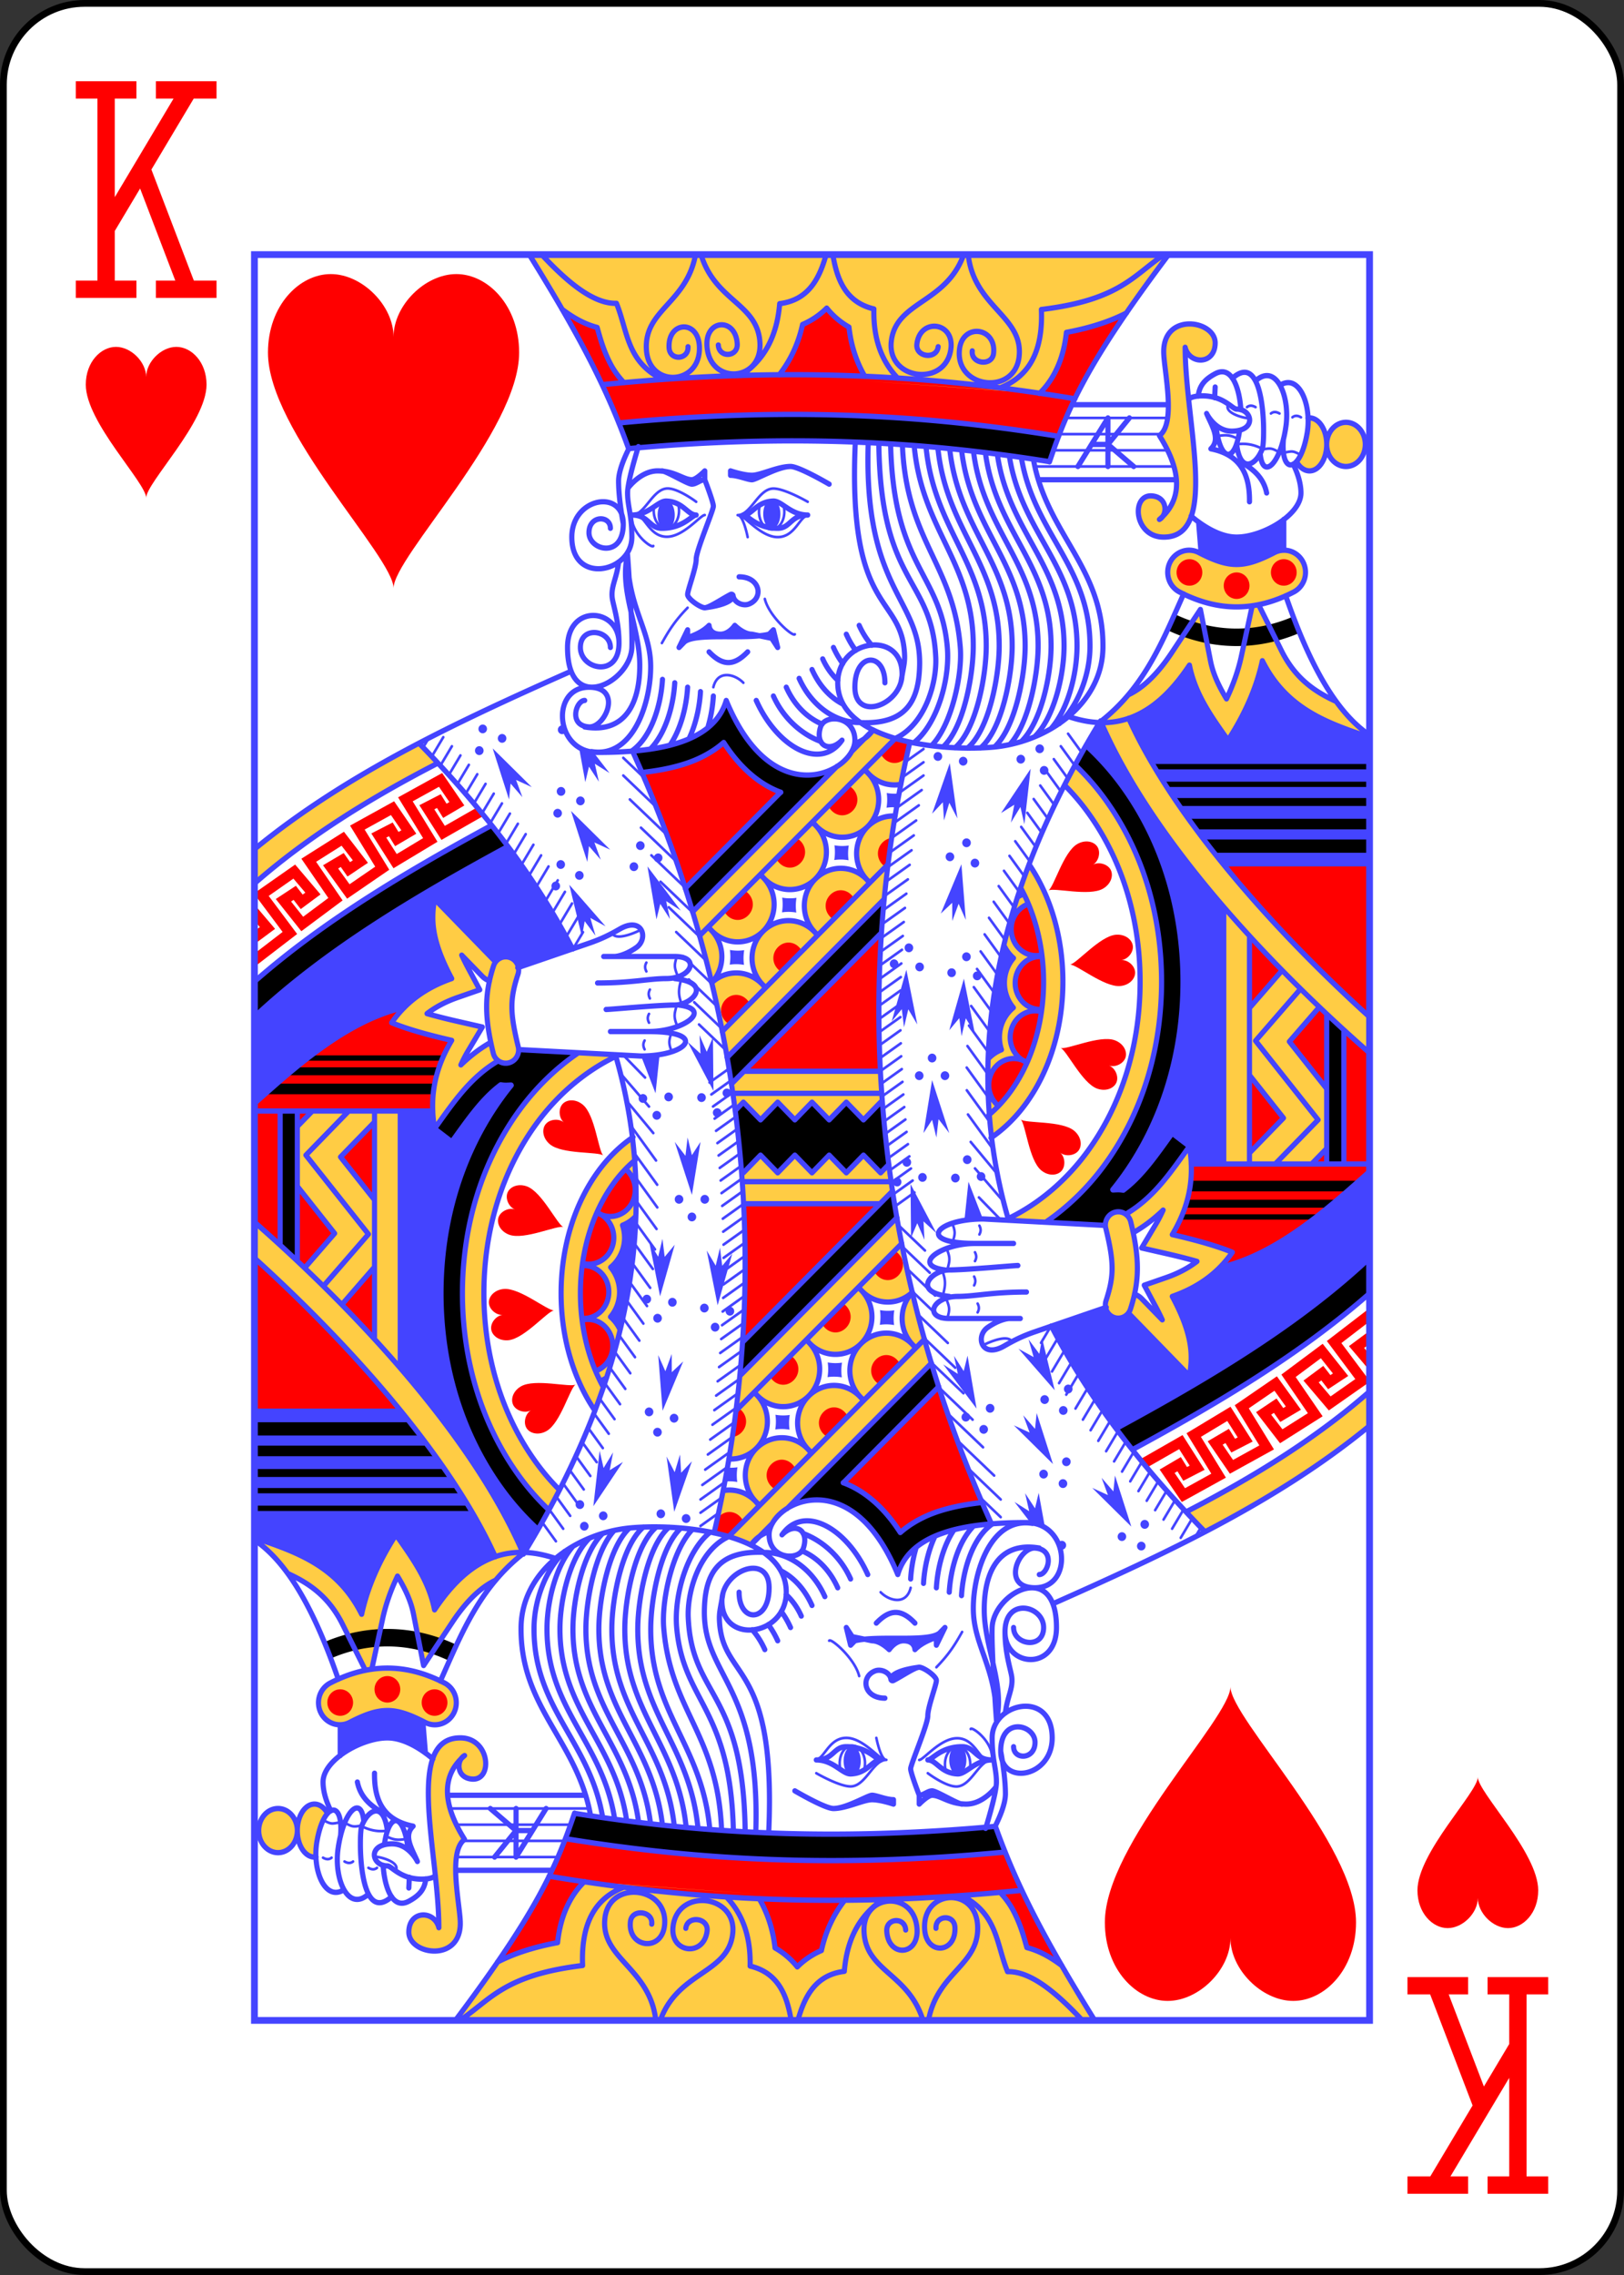 <svg xmlns="http://www.w3.org/2000/svg" xmlns:xlink="http://www.w3.org/1999/xlink" width="240" height="336" viewBox="-120 -168 240 336" preserveAspectRatio="none"><rect x="-120" y="-168" width="240" height="336" fill="#333333" stroke="none"/><defs><path id="A" d="M-82.4-130.4H82.4v260.8H-82.4z"/></defs><symbol id="B" viewBox="-500 -500 1000 1000" preserveAspectRatio="xMinYMid"><path d="M-285-460h200m-100 0v920m-100 0h200M85-460h200m-100 20l-355 595M85 460h200m-100-20L-10-70" stroke="red" stroke-width="80" stroke-linecap="square" stroke-miterlimit="1.5" fill="none"/></symbol><symbol id="C" viewBox="-600 -600 1200 1200" preserveAspectRatio="xMinYMid"><path d="M0-300c0-100 100-200 200-200s200 100 200 250C400 0 0 400 0 500 0 400-400 0-400-250c0-150 100-250 200-250S0-400 0-300z" fill="red"/></symbol><symbol id="D" preserveAspectRatio="none" viewBox="0 0 1300 2000"><path fill="#fc4" d="M320.354 0c60.636 94.994 91.193 153.283 115.787 219.86 186.786-16.687 339.962-8.712 490.734 14.793C947.967 174.51 969.46 124.313 1065.727 0zM1090 78.564c-15 .062-30 8.936-30 31.436 0 20 14.992 80.996-5 95 26.055 40.33 25.883 70.236 3.9 91.48 5.286-7.545 3.077-21.75-12.342-23.123C1021.667 271.14 1025 320 1060 320c65.192 0 25-130 25-215 5 20 35 20 35-5 0-12.748-15-21.497-30-21.436zM1230 185c-.633 0-1.266.045-1.897.135.27 16.532-3.98 32.956-13.363 49.256 3.8 6.73 9.38 10.61 15.26 10.61 11.046 0 20-13.43 20-30s-8.954-30-20-30zm20 30a22.5 25 0 0 0 22.5 25 22.5 25 0 0 0 22.5-25 22.5 25 0 0 0-22.5-25 22.5 25 0 0 0-22.5 25zm-49.88 119.84a25.003 25.003 0 0 0-11.299 2.799c-35.528 17.764-52.113 17.764-87.64 0a25.003 25.003 0 1 0-22.359 44.723c28.37 14.185 56.31 19.305 84.367 15.393l-12.596 56.838c-3.547 16.006-9.343 32.204-17.385 48.61-8.742-14.062-15.645-27.995-18.7-43.143l-11.72-58.13-33.434 48.975c-18.028 26.407-34.973 40.588-50.74 47.77-3.208 5.616-19.317 22-28.877 29.156l-3.338.31.69 1.535c-.208.132-.44.295-.637.412.274.006.548.002.822.006C1045.5 660.94 1178.456 800.588 1300 904.242v-40.715c-111.405-98.016-228-224.936-280.81-338.262 24.2-8.04 47.876-26.675 70.81-60.266 6.67 33.087 26.02 58.938 45 85 19.905-29.886 33.326-59.885 40-90 28.146 55 76.6 70.8 125 86.7v-2.834c-15.518-10.11-29.132-22.122-39.064-37.816-26.513-11.63-48.277-27.34-63.68-57.44l-26.66-52.096c13.47-2.64 26.977-7.35 40.584-14.154a25.003 25.003 0 0 0-11.061-47.521zM721.127 538.338l-24.783 24.313c-3.44 6.355-9.802 12.743-17.63 17.307L510.768 744.115a1384.97 1384.97 0 0 1 22.34 80.496c15.82-16.563 15.728-42.643-.223-59.05-1.295-1.33-2.677-2.578-3.875-3.986 1.37 1.234 2.58 2.653 3.875 3.986 16.362 16.83 43.27 17.206 60.098.844s17.208-43.27.846-60.098c-1.366-1.405-2.83-2.713-4.086-4.2 1.45 1.297 2.72 2.795 4.086 4.2 16.362 16.83 43.27 17.208 60.098.846s17.208-43.27.846-60.098c-1.437-1.478-2.98-2.85-4.295-4.418 1.528 1.357 2.857 2.94 4.295 4.418 16.362 16.83 43.27 17.208 60.098.846s17.208-43.27.846-60.1c-1.507-1.55-3.13-2.983-4.504-4.633 1.607 1.417 2.995 3.08 4.504 4.633 9.838 10.12 24.057 14.694 37.986 11.795a1300.94 1300.94 0 0 1 10.508-47.437c-15.57-3.203-30.436-7.746-43.082-13.822zm-6.258 109.564c-16.83 16.362-17.208 43.27-.846 60.098 1.12 1.15 2.303 2.24 3.35 3.445-1.178-1.08-2.23-2.294-3.35-3.445-16.362-16.83-43.27-17.208-60.098-.846s-17.208 43.27-.846 60.098c1.2 1.224 2.453 2.376 3.56 3.662-1.255-1.143-2.37-2.438-3.56-3.662-16.362-16.83-43.27-17.208-60.098-.846s-17.208 43.27-.846 60.1c1.26 1.296 2.6 2.5 3.77 3.877-1.332-1.205-2.51-2.58-3.77-3.877-15.97-16.427-42.08-17.232-59.025-1.88a1372.76 1372.76 0 0 1 17.916 84.4L734.19 729.773c3.062-31.157 7.286-62.468 12.72-93.918-11.875-.592-23.502 3.747-32.04 12.047zm241.977-69.66l-12.512 22.57a258.88 258.88 0 0 1 26.76 30.346c40.312 53.644 61.406 120.996 61.406 192.37s-21.093 138.726-61.406 192.37c-23.73 31.58-55.716 59.03-93.498 76.514l45.037 3.34c26.85-17.853 49.978-40.256 68.447-64.834 43.835-58.332 66.42-131.092 66.42-207.39s-22.586-149.06-66.42-207.39a283.65 283.65 0 0 0-34.234-37.896zm-204.822 29.742l-3.842 20.584 3.842-20.584zm150.88 83.053c-43.345 110.77-55.473 213.145-43.953 308.992 14.996-9.728 28.7-22.9 40.195-38.2 27.3-36.33 43.355-85.002 43.355-138.303 0-50.7-14.527-97.213-39.598-132.5zM1130 741.3V1030h105l15-17.574V944.78l-43.512-53.4 33.828-37.89-43.32-41.572L1160 853.36V774zM570.734 925l-14.627 14.322 4.344 30.227L570 960l20 20 20-20 20 20 20-20 20 20 20-20 20 20 20-20 2.236 2.236L729.818 925zM1160 929.314l39.627 48.63-39.627 39.63zM1090 1010c-21.1 28.415-40.88 57.832-74.31 76.92a15.002 15.002 0 0 0-23.164 16.074c9.715 38.86 9.7 53.517.322 81.62a15.002 15.002 0 0 0 25.971 14.207L1090 1270c3.764-21.35 4.836-44.933-20-90 29.406-9.92 53.114-26.17 70-50-16.654-6.66-39.96-13.326-70-20 22.693-36.974 25.104-69.34 20-100zm-30.66 72.21c-2.4 5.17-5.098 10.453-8.516 16.02l-16.504 26.89 30.8 6.844c12.616 2.803 23.682 5.594 33.682 8.346-10.233 7.616-22.108 13.686-35.992 18.37l-25.506 8.606 12.992 23.574c3.17 5.75 5.774 10.884 8.055 15.67l-23.62-23.62a22.4 22.4 0 0 0-8.715-5.549c4.89-21.744 4.288-42.223-1.607-69.652.823-.36 1.634-.774 2.428-1.242 12.46-7.113 23.026-15.42 32.504-24.258zM1300 1287.623c-63.402 53.97-136.274 97.473-213.895 136.4l22.383 22.426c68.06-34.6 132.96-73.233 191.512-119.96z"/></symbol><symbol id="E" preserveAspectRatio="none" viewBox="0 0 1300 2000"><path fill="red" d="M667.13 60.605c-7.782 7.603-17.327 14.042-28.16 18.557-4.972 22.292-14.542 41.39-27.148 56.947-57.83.426-118.197 3.3-181.547 8.973-6.182-6.936-11.54-14.35-15.54-21.9-8.068-15.23-11.816-28.962-15.193-40.678-14.958-3.78-28.374-11.3-40.654-20.223 29.074 48.754 48.962 87.64 65.6 127.744 195.866-17.4 355.945-8.977 513.148 15.52 14.906-38.016 34.875-77.296 79.13-139.66-17.867 9.1-40.336 16.83-70.18 22.223-2.84 26.208-11.877 48.573-27.486 65.252a94.42 94.42 0 0 1-3.928 3.955l-203.953-14.262 203.133 13.8c-65.998-9.5-133.04-16.083-203-18.97-9.36-15.97-15.92-34.72-18.256-55.77-10.278-5.666-19.065-13.105-25.975-21.5zM1090 345a15 15 0 1 0 0 30 15 15 0 1 0 0-30zm110 0a15 15 0 1 0 0 30 15 15 0 1 0 0-30zm-55 15a15 15 0 1 0 0 30 15 15 0 1 0 0-30zM747 548l-17.08 16.857c.85 1.97 2.09 3.843 3.72 5.52 6.944 7.142 17.604 7.29 24.746.348a19.02 19.02 0 0 0 2.074-2.377l3.398-16.23zm-199.945 4.58c-13.256 11.37-29.45 19.387-46.06 24.488-15.724 4.83-32.378 7.76-49.045 9.994 18.804 42.608 35.625 86.046 50.39 130.656l111.373-108.9c-23.62-8.164-47.028-26.43-66.66-56.23zm-44.713 165.14l-.016.016.188.496-.172-.512zm190.193-116.287l-23.44 22.947c.845 1.872 2.044 3.65 3.6 5.25 6.944 7.142 17.604 7.29 24.746.348s7.293-17.604.35-24.746c-1.586-1.632-3.368-2.898-5.256-3.8zm50.36 59.363c-3.8.37-7.524 2.043-10.598 5.03-7.142 6.944-7.29 17.604-.348 24.746.74.762 2.534 1.95 4.074 2.916zm-111.02.027l-23.6 23.092c.836 1.768 1.99 3.447 3.47 4.967 6.944 7.142 17.604 7.293 24.746.35s7.29-17.606.348-24.748c-1.508-1.55-3.19-2.77-4.973-3.66zM1300 690.012l-170.836.102c51.65 61.762 111.97 121.6 170.836 173.402zm-616.2 29.96c-4.426-.062-8.876 1.636-12.447 5.107-7.142 6.944-7.29 17.604-.348 24.746 1.232 1.268 2.582 2.316 4.008 3.143l24.055-23.55c-.777-1.4-1.767-2.752-2.97-3.988-3.472-3.57-7.873-5.395-12.3-5.457zm-112.594.246l-23.73 23.232c.824 1.665 1.934 3.247 3.332 4.686 6.944 7.142 17.604 7.29 24.746.348s7.29-17.604.348-24.746c-1.43-1.47-3.014-2.643-4.695-3.52zm331.207 15.656c-12.14 3.718-20.203 15.212-20.203 28.17 0 16.57 13.016 30 29.072 30 2.23 0 4.454-.265 6.766.13-.613.858-1.366.828-2.12.828-16.056 0-29.072 13.43-29.072 30s13.016 30 29.072 30c.615 0 1.23-.02 1.7 1.23-2.547.64-5.02.31-7.504.31-16.056 0-29.072 13.43-29.072 30 0 10.74 5.554 20.47 14.24 25.85-3.236-1.212-6.662-1.857-10.133-1.857-16.056 0-29.072 13.43-29.072 30 0 9.245 4.13 17.972 11.52 23.424C900.532 930.564 920 878.85 920 823.527c0-30.75-6.036-60.83-17.586-87.654zm-171.395 32.18L571.2 924.543l158.576.34c-2.723-51.57-2.412-103.855 1.242-156.83zm429.223 5.037l-.242 78.85 36.947-41.236c-12.348-13.43-24.516-25.885-36.705-37.613zm-537.385 6.133c-4.426-.062-8.876 1.637-12.447 5.11-7.142 6.944-7.293 17.604-.35 24.746 1.31 1.35 2.757 2.447 4.285 3.297l23.928-23.432a18.56 18.56 0 0 0-3.117-4.264c-3.472-3.57-7.873-5.395-12.3-5.457zm-60.943 59.254c-4.426-.062-8.876 1.636-12.447 5.107-7.142 6.944-7.293 17.604-.35 24.746 1.39 1.43 2.928 2.58 4.557 3.447l23.8-23.303c-.816-1.613-1.903-3.145-3.262-4.543-3.472-3.57-7.873-5.393-12.3-5.455zm678.402 15.016l-33.828 37.89 43.512 53.4v-82.447zm29.5 25.582l.313 150.926H1300V904.26l-30.193-25.186zM1160 929.314v88.26l39.627-39.63zm90 83.578L1232.318 1030h17.787zm50 17.12l-207.918.24c.98 24.864-4.38 50.904-22.082 79.748 30.04 6.674 53.346 13.34 70 20-4.213 5.945-8.85 11.418-14.428 16.93 68.457-14.52 130.475-70.54 174.428-108.885zm-1.736 164.57l-48.064 35.9 33.17 43.13-28.812 19.615-13.892-15.89 3.092-2.227 7.924 9.96 23.426-14.978-29.79-36.447-48.12 34.863 30.887 43.734-29.664 18.227-13.135-16.522 3.19-2.08 7.45 10.32 24.1-13.867-28.08-37.834-49.14 32.764 28.688 45.504-30.644 16.443-12.147-17.26 3.31-1.89 6.834 10.738 24.87-12.436-25.82-39.412-51.275 30.016 28.875 45.8-30.644 16.443-12.147-17.26 3.31-1.89 6.834 10.738 24.87-12.436-25.75-39.305-49.443 27.47 8 9.275 37.508-20.838 12.248 18.695-3.13 1.564-7.166-11.262-24.69 14.11 25.853 36.74 51.356-27.557-29.125-46.2 30.725-17.984 12.178 18.588-3.13 1.564-7.166-11.262-24.69 14.11 25.853 36.74 51.356-27.557-29.312-46.496 29.914-19.947 13.244 17.846-3.033 1.744-7.812-10.822-23.824 15.527 27.957 35.166 49.623-30.5-31.426-44.5 29.352-21.266 14.092 17.242-2.95 1.885-8.31-10.447-23.072 16.625 29.568 33.82 47.48-32.322v-1.254l-32.87-42.74 29.11-21.744 3.758 4.598v-18.96zm.76 25.103l-23.072 16.625 24.05 27.508v-18.233l-6.336-7.248 3.092-2.227 3.244 4.078v-19.275z"/></symbol><symbol id="F" preserveAspectRatio="none" viewBox="0 0 1300 2000"><path fill="#44f" d="M603.152 277.127a10 16.642 0 0 0-10 16.641 10 16.642 0 0 0 10 16.643 10 16.642 0 0 0 10-16.643 10 16.642 0 0 0-10-16.641zM480 278.357A10 16.642 0 0 0 470 295a10 16.642 0 0 0 10 16.643A10 16.642 0 0 0 490 295a10 16.642 0 0 0-10-16.643zm720.082 21.563C1184.405 311.755 1162.23 320 1145 320c-16.3 0-32.597-8.856-44.22-17.086l1.633 35.3c34.293 17.19 50.878 17.2 86.406-.574a24.89 24.89 0 0 1 11.238-2.795zM530 420c-10 10-24.607 13.168-25.584 14.406L500 440c8.827-11.184 57.87-5.19 88.768-8.246L580 430c-10 0-20-10-20-10s-6.717 10-16.717 10C530 430 530 420 530 420zm58.768 11.754L605 435l-5-5c-3.328.787-7.126 1.348-11.232 1.754zM1175 460c-6.674 30.115-20.095 60.114-40 90-18.98-26.062-38.33-51.913-45-85-22.902 33.546-46.544 52.183-70.8 60.172 24.822 53.374 63.838 109.79 109.855 164.81l170.943.018V546.7c-48.4-15.9-96.854-31.7-125-86.7zm-188.602 68.14c-5.778 9.182-11.348 18.312-16.768 27.652 15.487 14.084 29.388 29.297 41.436 45.328 47.354 63.015 71.434 141.175 71.434 222.408s-24.078 159.394-71.434 222.4c-3.338 4.443-6.82 8.822-10.373 13.275 2.7.03 5.286-.14 7.934-.033 1.484.06 2.865.277 4.27.455 22.057-16.13 38.06-39 57.03-64.54L1090 1010c1.05 6.306 1.782 12.684 2.055 19.58l37.807.42.66-289.316c-60.507-69.222-113.196-142.19-144.123-212.545zm-71.094 26.615a5 5 0 0 0-1.953 9.525 5 5 0 0 0 4.238-9.057 5 5 0 0 0-2.285-.469zm-118.52 8.67a5 5 0 0 0-.941 9.918 5 5 0 1 0 1.791-9.838 5 5 0 0 0-.85-.08zm96.46 3.1a5 5 0 0 0-1.953 9.525 5 5 0 0 0 4.238-9.057 5 5 0 0 0-2.285-.469zM826.3 568.8a5 5 0 0 0-.943 9.918 5 5 0 0 0 1.791-9.838 5 5 0 0 0-.848-.08zm-15.7 7.23l-20.592 57.234 12.525-12.965 1.334 20.574 6.215-19.957 9.44 17.727zm109.818 3.193a5 5 0 0 0-1.953 9.527 5 5 0 1 0 4.238-9.059 5 5 0 0 0-2.285-.469zm-15.54 3.172l-34.482 50.11 15.414-9.35-3.945 20.234 11.1-17.717 4.615 19.543zM737.12 609.82a53.15 53.15 0 0 1-.234 16.674c3.906-.564 7.86-.69 11.787-.38l2.93-15.787c-4.823.493-9.7.323-14.482-.506zm92.875 51.4a5 5 0 0 0-1.045 9.854 5 5 0 1 0 2.387-9.711 5 5 0 0 0-1.342-.143zm-153.818 7.844a53.15 53.15 0 0 1-.234 16.674 53.15 53.15 0 0 1 16.674.234 53.15 53.15 0 0 1 .234-16.674 53.15 53.15 0 0 1-16.674-.234zm134.48 7.998a5 5 0 0 0-1.045 9.854 5 5 0 1 0 2.387-9.711 5 5 0 0 0-1.342-.143zm29.133 7.16a5 5 0 0 0-1.045 9.854 5 5 0 1 0 2.387-9.711 5 5 0 0 0-1.342-.143zm-15.61 6.273l-24.033 55.88 13.29-12.18.082 20.615 7.416-19.54 8.344 18.266zm-208.943 37.82A53.15 53.15 0 0 1 615 745a53.15 53.15 0 0 1 16.674.234 53.15 53.15 0 0 1 .234-16.674 53.15 53.15 0 0 1-16.674-.234zM763.2 780.182a5 5 0 0 0-.832 9.959 5 5 0 1 0 1.186-9.93 5 5 0 0 0-.354-.029zm110.396 2.29c-10.96 44.137-16.844 86.61-18.26 127.848l.193.508c4.283-4.47 9.52-7.995 15.38-10.203-1.534-4.455-2.36-9.207-2.36-14.086 0-13.505 6.336-25.728 16.19-33.564-6.465-7.527-10.387-17.353-10.387-27.973 0-10.72 3.992-20.632 10.566-28.186-4.72-3.988-8.568-9.01-11.324-14.344zm-319.307 5.11c.8 5.533.72 11.164-.234 16.672a53.15 53.15 0 0 1 16.674.234c-.8-5.533-.72-11.164.234-16.672a53.15 53.15 0 0 1-16.674-.234zm275.484 2.725a5 5 0 0 0-.332 9.959 5 5 0 1 0 1.184-9.93 5 5 0 0 0-.852-.029zm-84.338 7.96a5 5 0 0 0-.332 9.959 5 5 0 1 0 1.186-9.93 5 5 0 0 0-.854-.029zm30.145 3.55a5 5 0 0 0-5.061 4.408 5 5 0 1 0 9.93 1.184 5 5 0 0 0-4.869-5.592zm36.93 6.574a5 5 0 0 0-.332 9.959 5 5 0 1 0 1.184-9.93 5 5 0 0 0-.852-.029zM760 810l-17.04 58.393 11.707-13.71 2.596 20.45 4.977-20.3 10.5 17.113zm82.654 1.936a5 5 0 0 0-5.059 4.408 5 5 0 1 0 9.93 1.184 5 5 0 0 0-4.871-5.592zm-15.58 8.188l-17.04 58.393 11.707-13.71 2.596 20.45 4.977-20.3 10.5 17.113zM790 905a5 5 0 1 0 0 10 5 5 0 1 0 0-10zm-15 20a5 5 0 1 0 0 10 5 5 0 1 0 0-10zm30 0a5 5 0 1 0 0 10 5 5 0 1 0 0-10zm-15 10l-10 60 10-15 5 20 2.537-20.748L810 995zm41.168 85.12a5 5 0 0 0-5.203 5.281 5 5 0 1 0 9.984-.578 5 5 0 0 0-4.781-4.707zm-70.5 2.992a5 5 0 0 0-5.051 5.867 5 5 0 1 0 9.848-1.738 5 5 0 0 0-4.797-4.129zM1300 1038.55c-44.498 38.33-106.274 93.932-174.578 108.53-14.742 14.6-33.5 25.524-55.422 32.92 24.836 45.067 23.764 68.65 20 90l-71.174-71.176c-3.786 4.87-10.37 7.082-16.574 5.014-5.29-1.763-8.93-6.182-9.96-11.27l-63.36 21.008c21.407 40.022 46.9 78.808 75.71 116.182 109.285-57.818 212.277-117.477 295.36-193.248zm-307.71 154.018l.766-.254-.916-.598c.04.286.093.57.15.852zM847.3 1039.22a5 5 0 0 0-5.203 5.281 5 5 0 0 0 5.279 4.703 5 5 0 0 0-.076-9.988zm-68.383.98a5 5 0 0 0-5.051 5.867 5 5 0 1 0 9.848-1.738 5 5 0 0 0-4.797-4.129zm38.432.754a5 5 0 0 0-5.203 5.279 5 5 0 1 0 9.984-.578 5 5 0 0 0-4.781-4.705zm-67.977 4.46a5 5 0 0 0-5.049 5.867 5 5 0 1 0 9.848-1.738 5 5 0 0 0-4.799-4.129zm83.03 4.658l-4.727 43.863 21.557-1.672zm-67.514 2.656l.58 60.824 7.24-16.5 8.4 18.828L780 1095l15 13.342zm153.3 174.525L915 1245l-12.562-16.346 5.95 20.037-17.71-9.47 42.275 47.04zm-86.875 19.826l-4.45 17.47-11.36-17.203 4.5 20.412-16.986-10.713 38.797 49.95zm117.338 32.783a5 5 0 0 0-4.533 6.996 5 5 0 1 0 9.17-3.99 5 5 0 0 0-4.637-3.006zm-27.5 11.97a5 5 0 0 0-4.533 6.994 5 5 0 1 0 9.17-3.99 5 5 0 0 0-4.637-3.004zm-63.36 9.896a5 5 0 0 0-1.82.279 5 5 0 1 0 3.322 9.432 5 5 0 0 0-1.502-9.713zm85.094 2.46a5 5 0 0 0-4.535 6.994 5 5 0 0 0 9.17-3.988 5 5 0 0 0-4.635-3.006zm-113.39 7.508a5 5 0 0 0-1.82.279 5 5 0 1 0 3.322 9.432 5 5 0 0 0-1.502-9.713zm82.398.373L910 1330l-13.723-15.385 7.396 19.55-18.354-8.15 45.598 43.828zm-61.605 13.508a5 5 0 0 0-1.82.279 5 5 0 1 0 3.322 9.432 5 5 0 0 0-1.502-9.713zm96.33 36.72a5 5 0 0 0-4.51 7.322 5 5 0 0 0 8.854-4.647 5 5 0 0 0-4.344-2.676zm-26.562 13.945a5 5 0 0 0-4.51 7.322 5 5 0 1 0 8.854-4.648 5 5 0 0 0-4.344-2.674zm83.164 6.662l-1.88 17.93-13.725-15.385L995 1405l-18.354-8.148 45.596 43.826zm-60.586 4.072a5 5 0 0 0-4.51 7.324 5 5 0 1 0 8.854-4.648 5 5 0 0 0-4.344-2.676zm-28.383 15.498L910 1420l-11.566-17.064 4.744 20.355-17.113-10.508 18.98 23.838 16.61 5.37zm123.693 30.656a5 5 0 0 0-4.51 7.324 5 5 0 1 0 8.853-4.648 5 5 0 0 0-4.344-2.676zm-26.562 13.945a5 5 0 0 0-4.51 7.324 5 5 0 0 0 8.853-4.648 5 5 0 0 0-4.344-2.676zm-70.357 9.73a5 5 0 0 0-4.061 2.465l2.543 7.205a5 5 0 0 0 6.467-6.392 5 5 0 0 0-4.949-3.277zm92.936 1.006a5 5 0 0 0-4.51 7.322 5 5 0 0 0 8.853-4.647 5 5 0 0 0-4.344-2.676z"/></symbol><symbol id="G" preserveAspectRatio="none" viewBox="0 0 1300 2000"><path d="M631.533 181.016c-65.078-.14-133.435 2.915-206.787 9.697l11.316 29.096c186.863-16.634 340.04-8.662 490.852 14.756l10.643-28.7c-98.203-15.51-197.56-24.617-306.023-24.85zm441.234 226.17l-8.416 18.14c49.74 23.015 104.156 24.04 154.31 3.076l-7.596-18.488c-45.317 19.084-93.23 18.174-138.3-2.73zM550 505c-11.907 39.688-58.598 53.443-109.68 57.092 3.9 7.73 7.574 15.85 11.31 24.242 16.99-1.506 33.643-4.436 49.367-9.266 16.608-5.1 32.803-13.12 46.06-24.488 19.633 29.798 43.04 48.065 66.508 56.377L502.246 717.46l8.428 26.354L678.96 579.81C647.595 599.015 588.798 596.705 550 505zm419.578 51.05l-12.732 22.19a283.65 283.65 0 0 1 34.234 37.896c43.834 58.33 66.42 131.1 66.42 207.39s-22.585 149.06-66.42 207.39c-18.47 24.578-41.597 46.98-67.844 64.816l68.64 3.56c.2-8.48 7.048-15.48 15.75-15.133 3.496.14 6.72 1.482 8.64 3.213 32.85-19.533 52.63-48.954 73.732-77.373l-20.07-14.904c-18.972 25.55-34.974 48.4-57.03 64.54-1.406-.178-2.787-.396-4.27-.455-2.647-.106-5.234.063-7.87.182l10.31-13.424c47.355-63.016 71.434-141.178 71.434-222.4s-24.08-159.393-71.434-222.408a308.44 308.44 0 0 0-41.488-45.068zM1047.11 577l3.727 6H1300v-6zm12.473 20l4.055 6H1300v-6zm12.5 18.5l6.297 9H1300v-9zm16.828 23.5l9.03 12H1300v-12zm17.93 23.5l12.016 15H1300v-15zm-372.664 67.47l-183.115 179.3 5.045 30.05 174.945-171.3zM1250 862.334V1030h20V880.37zM570 960l-9.55 9.55 4.422 35.45h171.262l-3.898-42.764L730 960l-20 20-20-20-20 20-20-20-20 20-20-20-20 20zm521.46 89l-1.78 12h184.168l13.994-12zm-3.914 21.5l-2.953 9h166.777l10.963-9zm-5.852 16.5l-2.64 6H1233.6l7.908-6zM1300 1136.5c-83.082 75.77-186.077 135.418-295.393 193.078l18.996 23.95c99.8-52.704 195.444-107.903 276.396-177.014z"/></symbol><symbol id="H" preserveAspectRatio="none" viewBox="0 0 1300 2000"><path stroke="#44f" stroke-linecap="round" stroke-linejoin="round" stroke-width="6" fill="none" d="M520.672.153c16.67 52.963 65.937 55.088 68.644 99.564 2.734 44.917-59.29 48.357-61.782 3.426-1.684-30.367 33.643-31.912 35.304-1.958.83 14.977-21.235 16.2-22.065 1.224M514.21.15c-10.564 54.813-59.517 62.307-57.285 106.91 2.25 44.944 64.274 41.505 61.782-3.426-1.684-30.367-36.965-27.996-35.304 1.958.83 14.977 22.896 13.753 22.065-1.224M832.117.15c6.783 59.167 64.417 69.896 59.33 115.353-5.005 44.72-74.794 36.48-69.517-8.208 3.566-30.204 43.242-25.103 39.724 4.7-1.76 14.897-26.586 11.965-24.828-2.932M826.8.195c-20.6 55.295-78.7 52.503-84.328 97.72-5.55 44.657 64.24 52.898 69.517 8.208 3.566-30.204-36.206-34.484-39.724-4.7-1.76 14.897 23.07 17.828 24.828 2.932m118.068 52.952a94.44 94.44 0 0 0 3.928-3.956c15.6-16.68 24.647-39.044 27.487-65.252 29.844-5.393 52.312-13.12 70.105-21.992m-147.452 84.828c31.576-11.865 50.335-38.363 48.176-88.74 91.85-10.837 107.24-38.864 143.197-62.267M358.634 61.953c12.533 9.25 25.95 16.772 40.907 20.552 3.377 11.716 7.126 25.447 15.194 40.677 4 7.55 9.357 14.965 16.11 21.9m44.983-3.605c-42.083-20.4-40.427-54.228-53.77-86.258-27.123.768-57.764-24.58-87.183-55.16M611.68 136.292c12.678-15.588 22.3-34.75 27.3-57.13 10.834-4.514 20.377-10.953 28.16-18.557 6.91 8.405 15.696 15.843 25.975 21.51 2.335 21.05 8.895 39.8 18.48 55.838M666.44.097c-8.125 28.527-21.5 51.556-54.118 55.484-3.387 40.084-20.275 65.198-45.133 81.448M750 140c-18.053-18.314-28.71-43.235-27.843-78.43C690 54.08 679.26 29.526 674.32.086m390.8.687c-95.776 123.77-117.196 173.86-138.283 233.967M320.68.467c60.503 94.808 90.905 152.9 115.537 219.445m-11.47-29.2c195.606-18.087 355.686-9.666 512.81 15.153m-501.494 13.942c186.863-16.634 340.04-8.66 490.85 14.757m-521.54-87.207c211.067-20.772 383.092-11.45 551.22 16m-77.583 929.777C829.86 928.444 851.682 742.21 986.4 528.14c57.772 131.42 191.48 271.967 313.637 376.14m-192.617 541.58c-72.615-72.347-134.28-149.487-178.48-232.4M-.017 673.517c108.13-86.3 237.93-144.97 369.274-201.67m394.895 80.27c-77.42 322.262-23.657 629.835 95.2 885.7M510.827 744.4L679.12 579.613m-65.62 29.264L502.326 717.734m16.563 53.76L747.18 547.96M557.656 950H731.37m-180.306-40.728l183.115-179.3m4.544-39.438l-193.307 189.28m10.69 59.5l174.945-171.3M729.818 925H570.734M385 505c-10 0-19.402 28.553 5 30 18.973 1.125 40-45 0-45-45 0-40.13 73.84 9.87 73.84C464.79 563.84 535 555 550 505c55 130 150.188 80.355 150 45-.147-27.73-35-30-40-15-6.834 20.5 10 30 25 15M560.45 969.55L570 960l20 20 20-20 20 20 20-20 20 20 20-20 20 20 20-20 2.236 2.236M589.452 702.39a42.5 42.5 0 0 1 3.53 64.016 42.5 42.5 0 0 1-63.712-5.087m181.59-177.803a42.5 42.5 0 0 1 4.011 64.385 42.5 42.5 0 0 1-64.072-5.577m-.64.63a42.5 42.5 0 0 1 3.769 64.201 42.5 42.5 0 0 1-63.894-5.332m-61.28 60.012a42.5 42.5 0 0 1 4.295 62.813m-.02.082a42.5 42.5 0 0 1 62.633 5.896m.493-.484a42.5 42.5 0 0 1-3.171-63.734 42.5 42.5 0 0 1 63.437 4.721m97.254-171.116a42.5 42.5 0 0 1-42.11-17.188m6.006 128.43a42.5 42.5 0 0 1-2.7-63.354 42.5 42.5 0 0 1 32.054-11.959M656.86 770.7a42.5 42.5 0 0 1-2.935-63.544 42.5 42.5 0 0 1 63.252 4.48m-21.04-148.685l25.117-24.594m-269.5 48.2c16.874-1.73 33.527-4.658 49.25-9.488 16.608-5.1 32.803-13.12 46.06-24.488 19.633 29.798 43.04 48.065 66.574 56.457m335.51-85.78c48.707 15.887 96.192 7.172 140.86-58.257 6.67 33.087 26.02 58.938 45 85 19.905-29.886 33.326-59.885 40-90 28.14 54.988 76.577 70.79 124.966 86.687m.05 316.87c-111.46-98.063-228.127-225.08-280.9-338.45M893.15 717.07A132.614 176.472 0 0 1 920 823.528a132.614 176.472 0 0 1-64.023 151.033m2.616 25.863c15.352-10.124 29.055-23.296 40.55-38.594 27.3-36.33 43.355-85.002 43.355-138.303 0-50.7-14.527-97.213-39.442-132.898m-25.462 401.784c37.782-17.484 69.766-44.935 93.498-76.514 40.313-53.646 61.406-120.998 61.406-192.37s-21.094-138.725-61.406-192.37c-8.01-10.66-16.963-20.85-26.76-30.346m-21.7 494.94c26.85-17.853 49.978-40.255 68.448-64.833 43.835-58.33 66.42-131.092 66.42-207.39s-22.586-149.06-66.42-207.39a283.65 283.65 0 0 0-34.234-37.896m43.783 480.822c3.62-4.305 7.1-8.684 10.438-13.127 47.355-63.016 71.434-141.178 71.434-222.4s-24.08-159.393-71.434-222.408c-12.047-16.03-25.948-31.245-41.488-45.068m193.615-158.325l-12.6 56.865c-3.547 16.006-9.343 32.204-17.385 48.61-8.742-14.062-15.645-27.995-18.7-43.143l-11.72-58.13-33.434 48.975c-18.028 26.407-34.973 40.59-50.74 47.77m242.323 7.375c-26.513-11.63-48.278-27.34-63.68-57.44l-26.666-52.107M985.512 529.677c52.75-39.676 73.688-93.2 97.756-145.363m116.85-49.474a25.003 25.003 0 0 0-11.299 2.799c-35.528 17.764-52.113 17.764-87.64 0a25.003 25.003 0 1 0-22.359 44.723c44.472 22.236 87.887 22.236 132.36 0a25.003 25.003 0 0 0-11.061-47.521m2.13 51.562c25.84 72.738 56.575 130.842 97.73 157.772m.03 743.446c-63.404 53.972-136.28 97.475-213.904 136.404m213.947-247.52c-80.96 69.126-176.63 124.322-276.448 177.035m276.43-217.036c-83.086 75.78-186.104 135.42-295.428 193.084M1092.024 1030H1300m-140-100.686l39.627 48.63-39.627 39.63m90-72.793l-43.512-53.4 33.828-37.89m-43.32-41.57L1160 853.36m72.426 176.64l17.574-17.574M1130 741.3V1030m30-256v256m58.5-197.108l-51.424 57.6L1240 980l-50 50m60-167.666V1030m20-149.63V1030m-140.906-340H1300m-292.373 394.16a15.002 15.002 0 0 0-15.1 18.834c9.715 38.86 9.7 53.517.322 81.62a15.002 15.002 0 1 0 28.459 9.486c10.632-31.897 10.608-57.24.322-98.38a15.002 15.002 0 0 0-14.004-11.559m11.193 114.66L1090 1270c3.764-21.35 4.836-44.933-20-90 29.406-9.92 53.114-26.17 70-50-16.654-6.66-39.96-13.326-70-20 22.693-36.974 25.104-69.34 20-100-21.103 28.42-40.883 57.84-74.32 76.927m285.04-49c-44.55 38.348-106.667 94.502-175.68 109.493m-133.303-47.843l-142.058-7.325c-55 0-78.958 27.747-9.678 27.747m250-110l-20.07-14.904c-18.972 25.55-34.974 48.4-57.03 64.54-1.406-.178-2.787-.396-4.27-.455-2.647-.106-5.234.064-7.87.183M900 1175c-40 0-60 5-80 5-30 0-40 25-10 25h82.857M890 1145c-5 0-60 5-80 5s-45 25 0 30m75-60h-45c-40 0-75 25-35 30m188.056 42.315L910 1220c-15 5-25 10-35.965 16.14C847.496 1250.995 840 1225 855 1215s25-10 25-10m144.382-97.28c.832-.363 1.65-.78 2.454-1.253 12.46-7.113 23.026-15.42 32.504-24.258-2.4 5.17-5.098 10.453-8.516 16.02l-16.504 26.89 30.8 6.844c12.616 2.803 23.682 5.594 33.682 8.346-10.233 7.616-22.108 13.686-35.992 18.37l-25.506 8.606 12.992 23.574c3.17 5.75 5.774 10.884 8.055 15.67l-23.62-23.62c-2.55-2.618-5.58-4.48-8.815-5.587m74.732-874.55l3 36.016m96.35-38.95v35.008M1085 105c0 85 40.192 215-25 215-35 0-38.333-48.86-13.432-46.642C1065 275 1064.564 294.986 1055 300c25.797-21.415 27.524-52.396 0-95 19.992-14.004 5-75 5-95 0-45 60-35.495 60-10 0 25-30 25-35 5m6.905 191.162C1102.5 304.94 1123.745 320 1145 320c30 0 75-25 75-50 0-11.753-4.42-23.507-9.105-32.662m-121.94-73.746c3.168-2.072 8.087-3.592 16.044-3.592 25 0 35 15 40 15 18.23 0 23.95 24.45-5 25-19.996.38-30-20-30-20 6.156 14.16 16.642 29.114 5 40 35.23 6.8 45.444 29.923 45 60m-40.466-117.823c.078-3.88.23-7.94.466-12.177m28.51 49.16c-5.5 37.794-22.848 36.236-27.74-6.067m-20.532-32.75c1.3-12.08 7.92-19.14 19.762-25.345 21.1-11.063 28.913 21.39 29.933 40.77m-9.915-35.647c39.55-34.246 38.25 71.703 34.982 79.877-8.15 20.377-26.266 27.467-29.98-5.804m22.005-71.097c23.913-20.97 40.376 17.032 35.512 51.08-6.248 43.735-27.345 61.842-30.05 31.063m23.194-77.205c21.887-13.738 37.104 22.058 31.556 54.05-7.883 45.456-31.28 48.413-27.638 6.775m28.504-23.728A13.4 13.4 0 0 1 1230 185c11.046 0 20 13.43 20 30s-8.954 30-20 30c-5.88 0-11.46-3.88-15.26-10.61M1295 215a22.5 25 0 0 1-22.5 25 22.5 25 0 0 1-22.5-25 22.5 25 0 0 1 22.5-25 22.5 25 0 0 1 22.5 25m-341.742-45h112.004m-151.248 85h160.773M1150 235c14.42 7.86 26.457 17.773 30 35M917.772 854.94a29.072 30 0 0 1-1.844.06 29.072 30 0 0 1-29.072-30 29.072 30 0 0 1 29.072-30 29.072 30 0 0 1 2.261.091m-.28-1.838a29.072 30 0 0 1-6.627.79 29.072 30 0 0 1-29.072-30 29.072 30 0 0 1 19.991-28.499m-1.55 179.358a29.072 30 0 0 1-19.601-28.364 29.072 30 0 0 1 29.072-30 29.072 30 0 0 1 7.361.978m-50.202 106.67a29.072 30 0 0 1-11.195-23.657 29.072 30 0 0 1 29.072-30 29.072 30 0 0 1 15.406 4.559m-43.942 56.35a42.03 42.03 0 0 0 1.481 1.361M873.7 782.12c2.645 5.685 6.493 10.705 11.212 14.693-6.574 7.554-10.566 17.466-10.566 28.186 0 10.62 3.92 20.446 10.387 27.973-9.856 7.836-16.19 20.06-16.19 33.564 0 4.88.825 9.63 2.36 14.086-5.858 2.208-11.095 5.733-15.38 10.203m41.266-186.62c-2.593.984-5.044 2.215-7.334 3.66M735 485c0-35-35-35-35 5s55 20 55-15c0-50-75-40-75 10 0 64.14 114.105 78.02 179.105 73.02 64.638-4.972 129.54-48.5 130.074-113.317.746-90.608-65.255-127.78-81.056-212.612M707.267 530.174C755.952 531.73 775 510 775.484 463.588 776.263 389.015 710 380 715.528 213.414m5.697 324.97l.095.003m217.015-7.12c22.326-20.788 35.47-55.564 35.726-86.564.752-91.32-65.077-128.36-79.996-214.62m34.43 307.052c20.324-22.527 30.2-62.56 30.447-92.432.758-92.032-64.87-128.934-78.907-216.646m29.508 318.054c22.985-22.02 34.02-69.662 34.28-101.408.763-92.7-64.57-129.468-77.772-218.566m27.904 325.5c23.373-22.23 34.486-74.91 34.75-106.924.768-93.264-64.097-129.913-76.572-220.198m28.43 330.446c22.26-23.704 32.765-78.976 33.022-110.248.772-93.798-63.556-130.33-75.343-221.753m24.5 334.774c24.186-21.867 35.456-80.458 35.724-113.02.777-94.313-62.965-130.73-74.092-223.265m22.102 337.387c25.054-20.935 36.598-80.996 36.87-114.122.78-94.807-62.32-131.1-72.82-224.72m20.733 339.023c25.2-20.77 36.694-81.08 36.968-114.302.784-95.182-61.497-131.396-71.5-225.836m19.976 339.765c24.886-21.108 36.132-80.904 36.404-113.93.787-95.558-60.656-131.68-70.17-226.958M802.71 557.75c24.172-21.85 35.006-80.47 35.275-113.045.8-95.934-59.795-131.965-68.833-228.086M789.24 556.3c23.22-22.886 36.265-79.83 33.625-111.606C815 350 760 325 755.378 215.488m13.2 337.536c27.376-21.005 42.47-72.122 39.16-108.32C800 360 745 355 741.643 214.755m5.536 333.204c34.297-15.474 48.468-62.336 47.1-91.76C790 365 730 375 727.914 214.05m25.92 269.68c3.03-18.43 4.706-21.396 3.976-32.608-4.37-67.102-66.31-43.674-57.35-238.486M685 550c-25 35-75.4 8.408-100-45m75.345 46.462C638.38 543.637 616.83 525.685 605 500m116.224 38.385c-5.458 7.64-12.9 12.66-21.454 15.286m-37.93-21.843C645.218 525.066 629.78 511.233 620 490m86.506 39.95c-26.158.828-55.97-16.223-71.506-49.95m51.413 29.317C672.032 502.23 658.868 489.25 650 470m30.252 12.308c-7.07-6.296-13.188-14.37-17.79-24.36m23.407 5.25c-4.097-5.395-7.768-11.464-10.87-18.198m25.973 3.333c-4.14-5.43-7.845-11.543-10.973-18.333m29.672 12.515c-5.643-6.262-10.64-13.76-14.672-22.515M385 535c48.677 7.96 64.36-29.036 64.212-70.306C449.06 422.457 425 380 435 340m-42.2 222.915c48.677 7.96 69.287-55.308 69.138-96.578C461.786 424.1 435 400 435 340m4.65 222.422c23.015-15.528 34.298-51.97 36.05-81.286M461.4 560.17c18.025-17.666 27.05-49.2 28.6-75.17m-5.707 70.81C497.096 537.654 503.696 511.85 505 490m1.532 58.498C514.63 532.015 518.97 512.27 520 495m8.437 41c3.734-11.97 5.878-24.53 6.563-36M435 340s5.983 80.02 5 105c-1.55 39.43-75 77.65-75 0 0-50 60-45 60-5s-45 30-45 5 35-20 35 0m9.54-96.806c-1.9 17.88-8.925 27.048-7.487 40.237C417.89 396.104 425 415 425 440m22.585-222.507C443.343 230.942 435 258.813 435 270c0 15 5 25 5 50 0 40-70 55-70 0 0-45 60-55 60-15s-40 30-40 10 25-20 25-5m21.84-90.784c-5.71 10.94-12.324 26.063-12.324 37.426C424.516 277.258 430 305 430 305m5.41-40.41S450 245 470 245s30 10 40 10c5 0 15-10 15-10v10c-5 0-9.815 4.89-15 5-5 0-30-15-35-15m195 15s-35-20-45-20c-15 0-35 10-45 10s-25-5-25-5v5c8.447 0 20.18 5.024 25 5 4.956-.025 30-15 45-15m-100 15s10 25 10 30-20 50-20 60-10 35-10 40 15 15 20 15 20-10 30-15c4.472-2.236 10 10-30 15m40-35c25 0 28.892 24.48 11.232 30.895-6.715 2.44-16.723-1.566-18.133-9.11M505 425l-10 20 10-10v-10m100 0l5 20-10-15 5-5m-105 15l4.415-5.594C505.393 433.167 520 430 530 420c0 0 0 10 13.284 10 10 0 16.716-10 16.716-10s10 10 20 10l25 5-5-5c-28.367 6.712-90-2.67-100 10m30 10c16.912 17.225 30 15 45 0M440 295c20 0 30.345-16.238 40.337-15.82C500 280 505 295 515 295c-5 0-15 15-40 15-15 0-15-15-35-15m205 0c-20 0-30.345-16.238-40.337-15.82C585 280 580 295 570 295c5 0 15 15 40 15 15 0 15-15 35-15m375-110l-25 30 30 25m-49.092-25H995m-35 25l35-55v55"/></symbol><symbol id="I" preserveAspectRatio="none" viewBox="0 0 1300 2000"><path stroke="#44f" stroke-linecap="round" stroke-linejoin="round" stroke-width="3" fill="none" d="M801.772 1151.052c4.937 11.41 3.38 18.268.82 27.537m3.708 3.763c4.937 11.41 3.996 13.137 1.437 22.406m-1.026-79.458c4.937 11.41 3.79 14.368 1.232 23.637M946.25 185h118.23m-125.875 18.333h118.166M931.6 221.667h132.955M910 240h161.887M1145 215c10.035-1.68 20.034.026 30 5m-52.495-14.373c10.035-1.68 14.698-1.616 24.663 3.358m28.826 11.568c10.035-1.68 10.182-1 20.148 3.974m4.063-.217c10.035-1.68 9.606-2.45 19.572 2.524M1135 170c-5 10 21.253 16.102 24.957 15.288M1185 180c3.035-2.388 6.42-1.983 10 0m15.04 4.3c3.035-2.388 6.42-1.983 10 0m-62.956-11.494c3.035-2.388 6.42-1.983 10 0M840 1130c2.31 4.324 1.48 7.3 0 10m-1.026 17.504c2.31 4.324 1.48 7.3 0 10m4.105 20.583c2.31 4.324 1.48 7.3 0 10M445 295c10 0 15 24.165 35.337 24.59C500 320 520 295 525 295m120.817.406c-10 0-15 24.165-35.337 24.59-19.663.41-39.663-24.59-44.663-24.59M440 295c15 0 23.452-28.016 40-30 12.603-1.51 35 15 35 15m130 0s-29.105-16.413-41.708-14.902c-16.548 1.984-25 30-40 30C570 295 575 320 575 320m-135-20c2.62 18.998 24.184 33.085 25 30m40 70c-15 15-21.764 25.737-30 40m120-50c5 20 33.235 43.592 35 40m-95 60c5-20 25-15 35-5m-76.008-202.265A14.758 20 0 0 1 495 290a14.758 20 0 0 1-10.671 19.218m-6.207.575A14.758 20 0 0 1 465.484 290a14.758 20 0 0 1 .34-4.269m18.504 23.487a14.758 20 0 0 1-4.087.782 14.758 20 0 0 1-2.121-.208m138.693-25.54a14.758 20 0 0 1 .928 6.98 14.758 20 0 0 1-9.416 18.644m-13.53-2.005a14.758 20 0 0 1-6.569-16.639 14.758 20 0 0 1 1.104-7.589m18.996 26.232a14.758 20 0 0 1-5.342 1.356 14.758 20 0 0 1-8.189-3.361M780 560l-20.952 14.505M780 575l-24.725 17.117M780 590l-28.277 19.576m26.14-3.097l-29.288 20.277m25.925-2.948l-28.955 20.046m25.883-2.92l-28.496 19.728m25.735-2.816l-28.2 19.53m25.596-2.72l-27.772 19.226m25.567-2.7l-27.53 19.06m25.42-2.598l-27.18 18.817m25.422-2.6l-26.908 18.63m25.295-2.512l-26.654 18.453m25.293-2.5l-26.336 18.233m25.188-2.437L729.69 789.83m25.186-2.437l-25.814 17.87m25.098-2.375l-25.688 17.784m24.763 12.857l-25.237 17.472m25.55-32.688l-25.34 17.542m24.764 12.856l-24.9 17.24m24.966-2.284l-24.824 17.186m24.924-2.255l-24.525 16.98m24.926-2.256l-24.445 16.924m24.894-2.235l-24.183 16.742m24.897-2.236l-24.098 16.683m24.88-2.224l-23.866 16.523m24.88-2.224l-23.78 16.463m24.873-2.22l-23.568 16.316m24.873-2.22L735.4 995.87m24.878-2.223l-23.292 16.125m24.88-2.224l-23.22 16.074m24.897-2.236l-23.04 15.95m24.897-2.236l-22.974 15.905m24.922-2.254l-22.8 15.785m24.924-2.255l-22.752 15.75m85.1-104.105l29.28 39.317M830.46 946.5l27.282 36.635m-27.388-62.34l25.407 34.118m-24.552-58.532l23.892 32.083m-22.088-55.224l22.72 30.51m-20.216-52.7l21.66 29.086M838.65 829.7l20.92 28.092m-17.218-48.684l20.272 27.222m-16.058-47.126l19.704 26.46m-15.03-45.744l19.2 25.796M856.34 751.2l18.778 25.216m-13.3-43.424l18.402 24.71m-12.576-42.45l18.074 24.27m-11.93-41.582l17.79 23.89m-11.355-40.81l17.544 23.56m-10.843-40.123l17.333 23.276m-10.388-39.512l17.263 23.182m-10.094-39.117l17.083 22.94m-9.688-38.572l16.904 22.7m-9.26-37.996l16.803 22.564m-8.983-37.626l16.527 22.193m-8.54-37.032l16.545 22.217m-8.387-36.826l16.436 22.07m-7.964-36.257l16.13 21.658m-119.508 535.51c2.31 4.324 1.48 7.3 0 10m-31.984-13.296c4.937 11.41 3.175 13.547.616 22.816M835 1005l29.28 34.317M840 1035l32.973 37.19m-28.384-4.317l24.013 24M882.184 1230c-7.184-7.504-32.184 5-32.184 5m-99.535-135.997l31.225 28.994m-26.434-4.546l32.022 29.734m-26.656-4.752L793.54 1179m-26.93-5.005l33.92 31.497m-27.253-5.306l35.04 32.536m-27.633-5.66l36.292 33.7m-28.084-6.078l37.697 35.004m-28.607-6.563l39.274 36.468m-29.22-7.132l41.38 38.425m-30.092-7.943l43.045 39.97m-30.326-8.16L870 1410m-23.976-2.264L870 1430m233.343 11.683l-5.248 8.568m-4.79-18.85l-13.47 22m3.43-32.27l-13.468 21.99m3.602-32.55l-13.576 22.164m3.768-32.82l-13.576 22.164m3.803-32.876l-13.612 22.223m4.056-33.29l-13.707 22.38m4.152-33.448l-13.71 22.38m4.314-33.712l-13.87 22.643m4.59-34.164l-13.87 22.643m4.618-34.207l-13.895 22.685m4.925-34.7l-14.065 22.963m5.095-34.986l-14.064 22.96m5.315-35.345l-14.284 23.32m5.655-35.9l-14.302 23.35m3.716-39.402l-14.502 23.676m6.25-36.87l-14.6 23.82m6.438-37.18l-14.688 23.98m6.858-37.865l-14.94 24.393m6.722-37.642l-11.436 18.67"/><use xlink:href="#C" height="90" width="90" transform="matrix(.087 .968 -.996 .085 1028.907 753.614)"/><use xlink:href="#C" height="90" width="90" transform="matrix(.5 .842 -.866 .486 974.471 642.25)"/><use xlink:href="#C" height="90" width="90" transform="matrix(-.342 .913 -.94 -.332 1032.677 884.858)"/><use xlink:href="#C" height="90" width="90" transform="matrix(-.643 .745 -.766 -.625 985.397 997.609)"/></symbol><rect width="239" height="335" x="-119.5" y="-167.5" rx="12" fill="#fff" stroke="#000"/><use width="164.8" height="260.8" x="-82.4" y="-130.4" xlink:href="#D"/><use transform="rotate(180)" width="164.8" height="260.8" x="-82.4" y="-130.4" xlink:href="#D"/><use width="164.8" height="260.8" x="-82.4" y="-130.4" xlink:href="#E"/><use transform="rotate(180)" width="164.8" height="260.8" x="-82.4" y="-130.4" xlink:href="#E"/><use width="164.8" height="260.8" x="-82.4" y="-130.4" xlink:href="#F"/><use transform="rotate(180)" width="164.8" height="260.8" x="-82.4" y="-130.4" xlink:href="#F"/><use width="164.8" height="260.8" x="-82.4" y="-130.4" xlink:href="#G"/><use transform="rotate(180)" width="164.8" height="260.8" x="-82.4" y="-130.4" xlink:href="#G"/><use width="164.8" height="260.8" x="-82.4" y="-130.4" xlink:href="#H"/><use transform="rotate(180)" width="164.8" height="260.8" x="-82.4" y="-130.4" xlink:href="#H"/><use width="164.8" height="260.8" x="-82.4" y="-130.4" xlink:href="#I"/><use transform="rotate(180)" width="164.8" height="260.8" x="-82.4" y="-130.4" xlink:href="#I"/><use xlink:href="#B" height="32" width="32" x="-114.4" y="-156"/><use xlink:href="#C" height="26.769" width="26.769" x="-111.784" y="-119"/><use xlink:href="#C" height="55.68" width="55.68" x="-89.68" y="-132.16"/><g transform="rotate(180)"><use xlink:href="#B" height="32" width="32" x="-114.4" y="-156"/><use xlink:href="#C" height="26.769" width="26.769" x="-111.784" y="-119"/><use xlink:href="#C" height="55.68" width="55.68" x="-89.68" y="-132.16"/></g><use xlink:href="#A" stroke="#44f" fill="none"/></svg>
